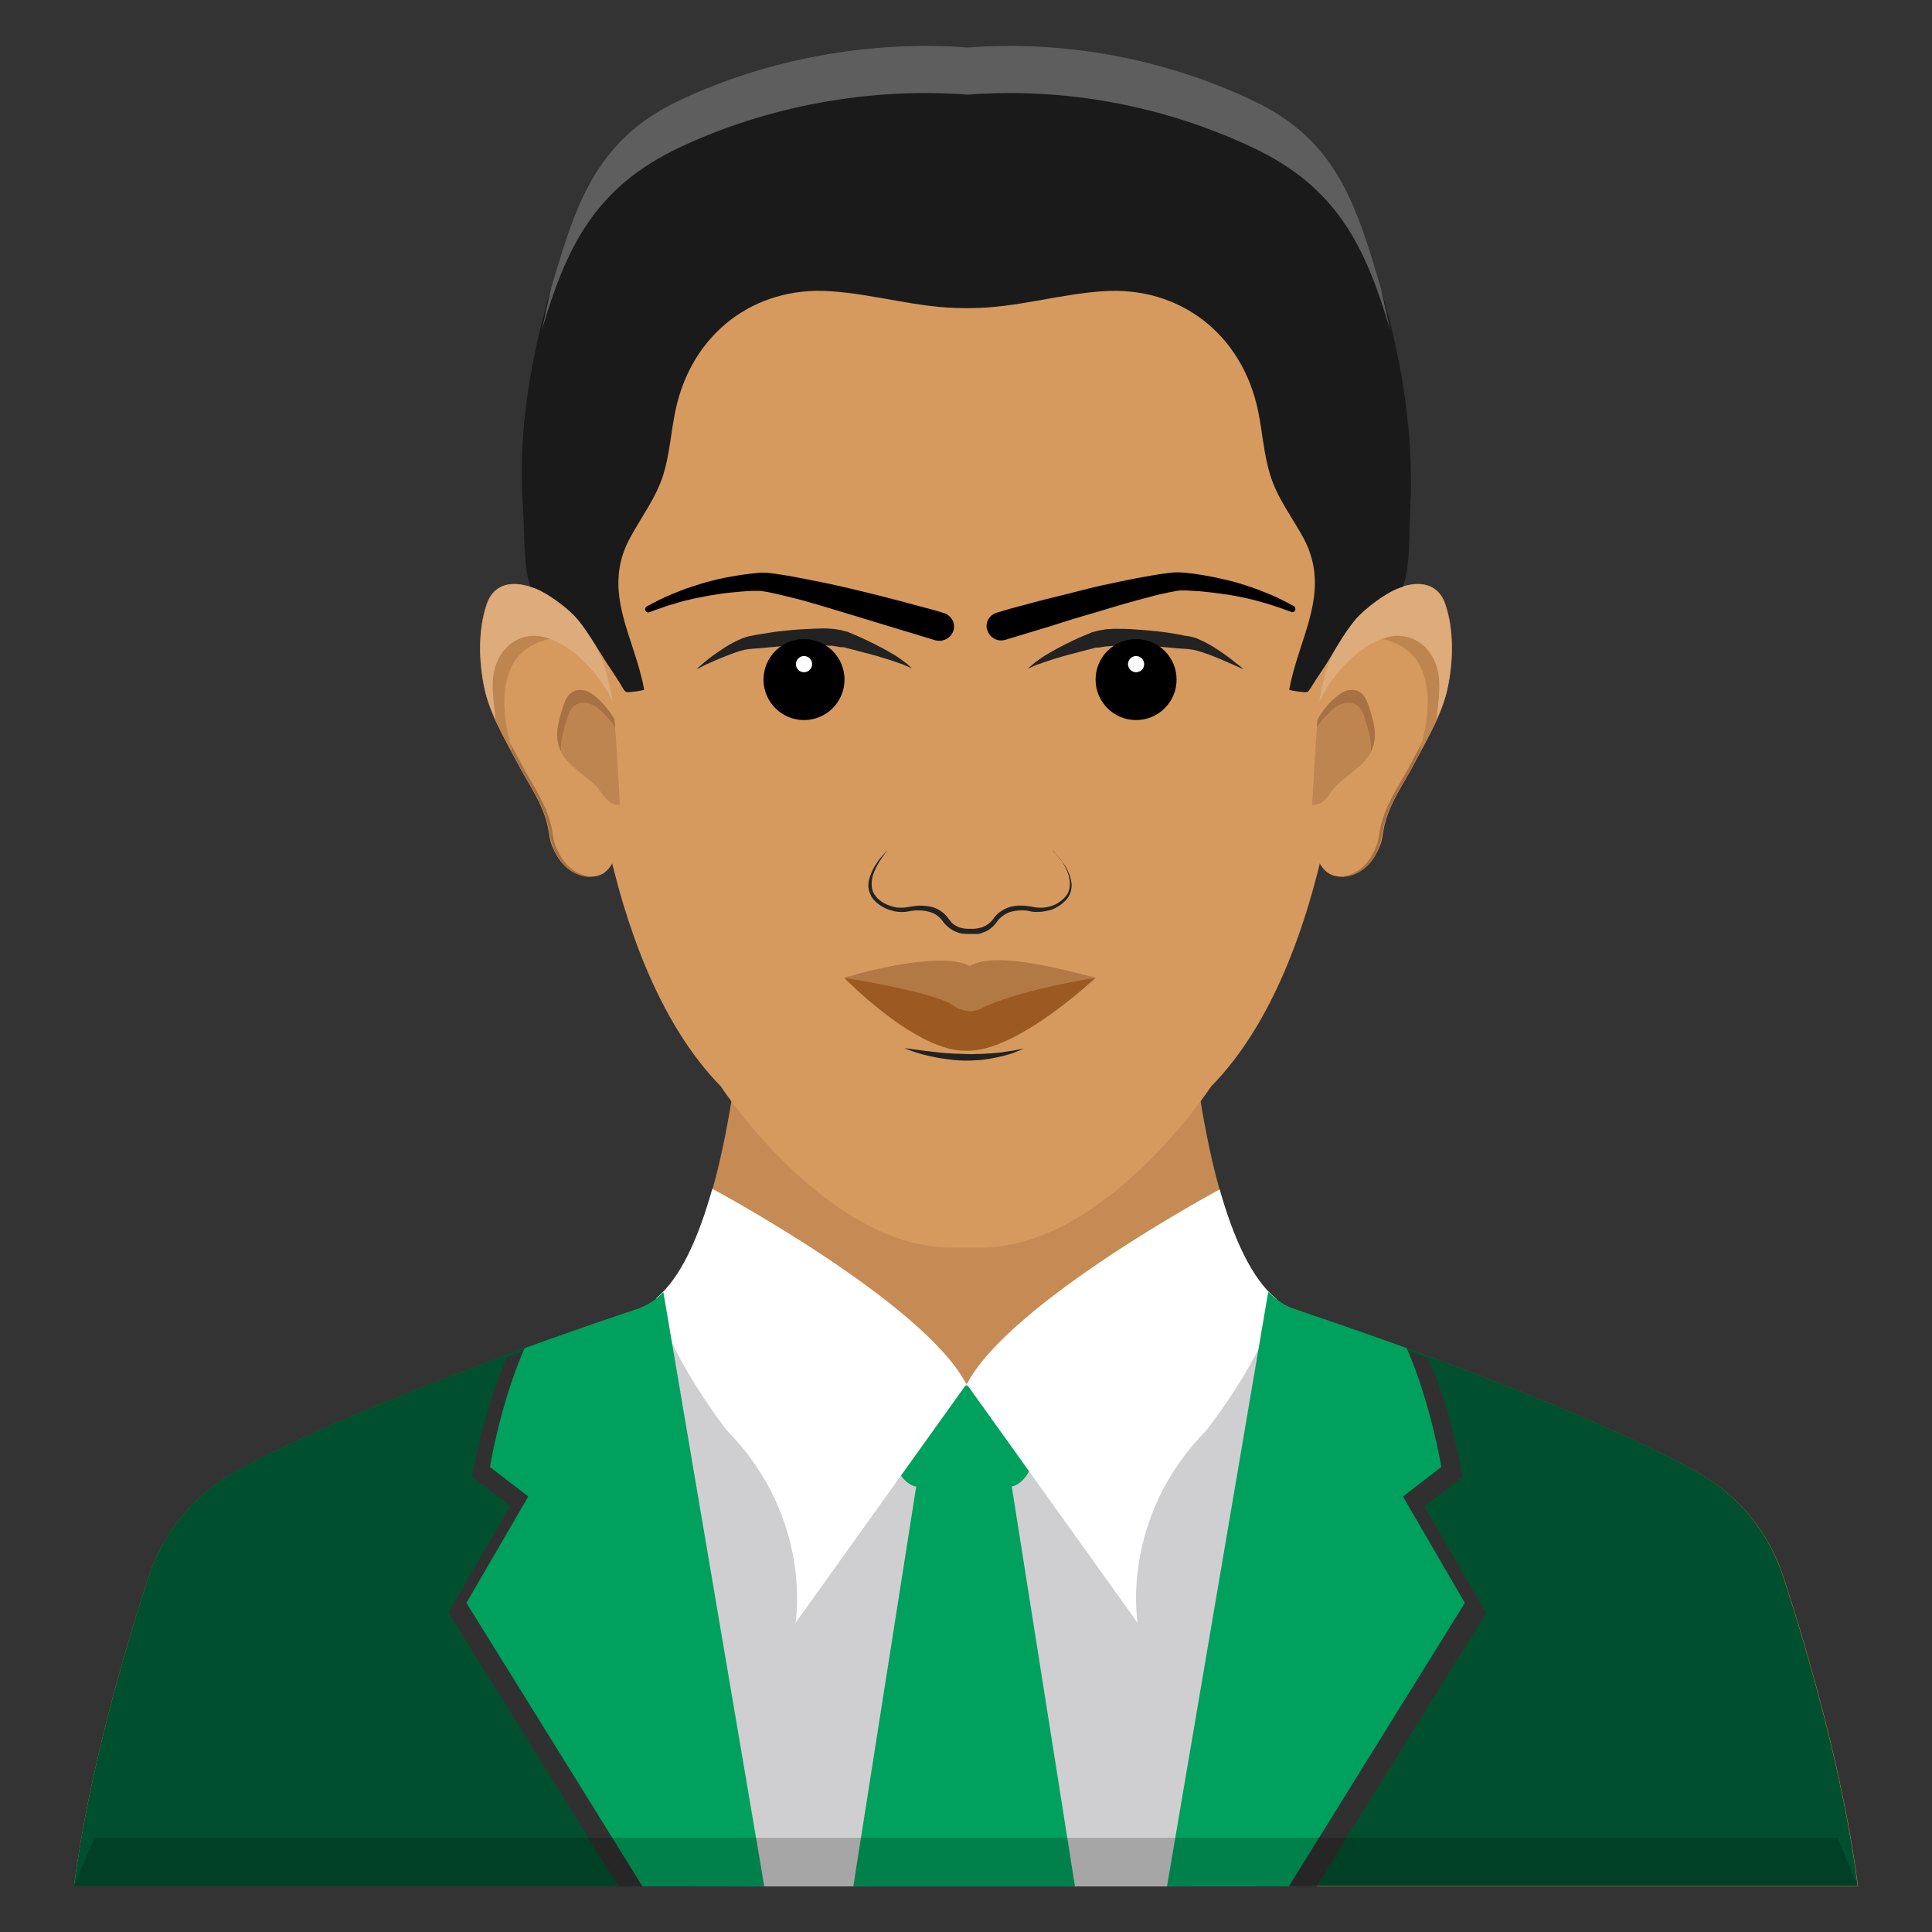 <svg width="41" height="41" viewBox="0 0 41 41" fill="none" xmlns="http://www.w3.org/2000/svg">
<rect x="0" y="0" width="41" height="41" fill="#333333" stroke="none"/>
<g id="manager 1" clip-path="url(#clip0_134_1188)">
<path id="Vector" d="M37.852 33.477C37.547 32.531 36.898 31.734 36.031 31.25C33.195 29.664 27.422 27.766 27.422 27.766C25.641 27.109 25.25 21.484 25.25 21.484H15.75C15.75 21.484 15.359 27.109 13.578 27.766C13.578 27.766 7.805 29.664 4.969 31.25C4.102 31.734 3.453 32.539 3.148 33.477C2.664 34.953 1.875 37.625 1.57 40.031H39.43C39.125 37.625 38.336 34.953 37.852 33.477Z" fill="#C68B55"/>
<path id="Vector_2" d="M27.227 30.523C27.195 30.664 27.164 30.805 27.133 30.953C27.125 31 27.117 31.055 27.109 31.102C27.094 31.383 27.062 31.672 27.047 31.953C27.008 32.547 26.984 33.141 26.953 33.734C26.922 34.375 26.898 35.016 26.852 35.656C26.836 35.867 26.82 36.07 26.789 36.273C26.789 36.297 26.781 36.32 26.781 36.344V36.328C26.781 36.336 26.781 36.344 26.773 36.352C26.766 36.383 26.766 36.414 26.766 36.43C26.758 36.484 26.758 36.539 26.75 36.586C26.727 36.852 26.711 37.117 26.695 37.383C26.672 37.961 26.664 38.547 26.672 39.125C26.68 39.43 26.688 39.727 26.672 40.023H39.422C39.117 37.617 38.328 34.945 37.844 33.469C37.539 32.523 36.891 31.727 36.023 31.242C33.516 29.836 28.688 28.188 27.625 27.828C27.633 28.742 27.43 29.625 27.227 30.523ZM12.75 29.25C12.453 28.953 12.312 28.578 12.305 28.195C10.438 28.844 6.969 30.125 4.969 31.242C4.102 31.727 3.453 32.531 3.148 33.469C2.664 34.953 1.875 37.625 1.57 40.031H14.758V33.773C14.5 32.672 14.203 31.578 13.969 30.469L12.75 29.25Z" fill="#00502F"/>
<path id="Vector_3" d="M20.516 29.367L24.602 28.195H27.422L27.93 33.719L26.68 40.031H14.758L12.742 28.445L14.594 27.406L20.516 29.367Z" fill="#CFCFD1"/>
<path id="Vector_4" d="M21.406 31.133L20.461 30.609H20.453L19.508 31.133L18.109 40.031H22.812L21.406 31.133Z" fill="#00A05E"/>
<path id="Vector_5" d="M20.469 29.406H20.438C19.609 29.422 18.945 30.047 18.945 30.812C19.031 31.477 19.43 31.547 19.43 31.547C19.43 31.547 20.016 31.234 20.453 31.219C20.891 31.227 21.477 31.547 21.477 31.547C21.477 31.547 21.867 31.477 21.961 30.812C21.961 30.047 21.297 29.422 20.469 29.406Z" fill="#00A05E"/>
<path id="Vector_6" d="M25.602 30.352C25.602 30.352 26.883 28.734 27.094 27.57C26.555 27.141 26.164 26.234 25.883 25.242C25.883 25.242 21.422 27.633 20.516 29.375L24.141 34.438C24.141 34.43 23.758 32.227 25.602 30.352ZM15.422 30.352C15.422 30.352 14.141 28.711 13.93 27.547C14.469 27.094 14.836 26.219 15.117 25.227L15.141 25.242C15.141 25.242 19.602 27.633 20.508 29.375L16.883 34.438C16.883 34.43 17.266 32.227 15.422 30.352Z" fill="white"/>
<path id="Vector_7" d="M27.938 40.031L31.539 34.227L30.227 31.969L31.039 31.344C31.039 31.344 30.828 30.016 30.305 28.82C28.898 28.312 27.875 27.977 27.875 27.977C27.789 27.945 27.711 27.906 27.633 27.852C27.625 28.758 27.422 29.633 27.219 30.531C27.188 30.672 27.156 30.812 27.125 30.961C27.117 31.008 27.109 31.062 27.102 31.109C27.086 31.391 27.055 31.68 27.039 31.961C27 32.555 26.977 33.148 26.945 33.742C26.914 34.383 26.891 35.023 26.844 35.664C26.828 35.875 26.812 36.078 26.781 36.281C26.781 36.305 26.773 36.328 26.773 36.352V36.336C26.773 36.344 26.773 36.352 26.766 36.359C26.758 36.391 26.758 36.422 26.758 36.438C26.75 36.492 26.75 36.547 26.742 36.594C26.719 36.859 26.703 37.125 26.688 37.391C26.664 37.969 26.656 38.555 26.664 39.133C26.672 39.438 26.68 39.734 26.664 40.031H27.938Z" fill="#303030"/>
<path id="Vector_8" d="M24.766 40.031H27.352L31.086 34.016L29.773 31.758L30.586 31.133C30.586 31.133 30.375 29.805 29.852 28.609C28.445 28.102 27.422 27.766 27.422 27.766C27.242 27.695 27.07 27.578 26.914 27.414L24.766 40.031Z" fill="#00A05E"/>
<path id="Vector_9" d="M14.758 33.922L14.672 33.398C14.438 32.422 14.18 31.453 13.977 30.469L12.75 29.25C12.469 28.969 12.328 28.617 12.312 28.258C11.898 28.398 11.359 28.594 10.75 28.812C10.234 30.008 10.016 31.336 10.016 31.336L10.828 31.961L9.516 34.219L13.125 40.031H14.766V33.922H14.758Z" fill="#303030"/>
<path id="Vector_10" d="M16.219 40.031H13.633L9.898 34.016L11.211 31.758L10.398 31.133C10.398 31.133 10.609 29.805 11.133 28.609C12.539 28.102 13.562 27.766 13.562 27.766C13.742 27.695 13.922 27.586 14.078 27.422L16.219 40.031Z" fill="#00A05E"/>
<path id="Vector_11" d="M27.391 10.102C27.234 9.734 27.125 9.344 27.086 8.938C26.695 4.906 24.273 5.563 24.273 5.563C22.234 6.102 21.008 5.922 21.008 5.922H19.984C19.984 5.922 18.758 6.102 16.719 5.563C16.719 5.563 14.297 4.906 13.906 8.938C13.867 9.336 13.766 9.727 13.602 10.102C13.188 11.047 12.438 13.008 12.438 14.578C12.438 14.578 12.641 20.344 15.297 23.055C15.297 23.055 17.539 26.477 20.195 26.477H20.805C23.461 26.477 25.703 23.055 25.703 23.055C28.359 20.352 28.562 14.578 28.562 14.578C28.562 13 27.805 11.047 27.391 10.102Z" fill="#D69A5F"/>
<path id="Vector_12" d="M28.43 13.594C28.773 12.992 29.32 12.508 29.93 12.406C30.25 12.352 30.547 12.453 30.672 12.813C30.852 13.344 30.844 13.961 30.742 14.508C30.625 15.133 30.32 15.617 30.039 16.156C29.797 16.633 29.453 17.07 29.359 17.625C29.336 17.75 29.328 17.859 29.273 17.977C29.125 18.328 28.898 18.547 28.555 18.594C28.438 18.609 28.32 18.602 28.219 18.547C28.078 18.469 27.984 18.313 27.93 18.148C27.805 17.773 27.828 17.359 27.852 16.961C27.867 16.648 27.891 16.344 27.906 16.031C27.945 15.43 27.977 14.82 28.148 14.242C28.211 14.024 28.305 13.805 28.43 13.594Z" fill="#D69A5F"/>
<path id="Vector_13" d="M30.664 12.82C30.562 12.523 30.344 12.398 30.094 12.398C30.312 12.422 30.5 12.547 30.594 12.82C30.773 13.352 30.766 13.969 30.664 14.516C30.547 15.141 30.242 15.625 29.961 16.164C29.719 16.641 29.375 17.078 29.281 17.633C29.258 17.758 29.25 17.867 29.195 17.984C29.047 18.336 28.82 18.555 28.477 18.602C28.438 18.609 28.406 18.609 28.367 18.609C28.422 18.617 28.484 18.617 28.539 18.609C28.883 18.562 29.109 18.344 29.258 17.992C29.305 17.875 29.32 17.773 29.344 17.641C29.438 17.086 29.781 16.648 30.023 16.172C30.297 15.625 30.609 15.148 30.727 14.523C30.836 13.961 30.844 13.344 30.664 12.82Z" fill="#A87143"/>
<path id="Vector_14" d="M30.664 12.82C30.625 12.711 30.578 12.633 30.515 12.57C30.258 12.523 29.992 12.57 29.758 12.711C29.586 12.82 29.437 12.977 29.328 13.172C29.297 13.227 29.164 13.445 29.195 13.508C29.234 13.609 29.297 13.547 29.383 13.57C29.781 13.68 30.094 13.898 30.226 14.367C30.367 14.859 30.281 15.406 30.133 15.906C30.148 15.906 30.156 15.898 30.172 15.898C30.406 15.461 30.633 15.039 30.726 14.523C30.836 13.961 30.844 13.344 30.664 12.82Z" fill="#BF8551"/>
<path id="Vector_15" d="M30.734 14.516C30.836 13.961 30.844 13.344 30.664 12.82C30.539 12.453 30.242 12.352 29.922 12.414C29.32 12.516 28.773 13.008 28.422 13.602C28.305 13.805 28.203 14.031 28.141 14.25C28.078 14.461 28.031 14.672 28 14.891C28.039 14.82 28.07 14.742 28.094 14.703C28.398 14.18 28.914 13.648 29.469 13.516C29.867 13.422 30.266 13.617 30.445 14.031C30.617 14.414 30.523 14.844 30.484 15.266C30.594 15.031 30.688 14.789 30.734 14.516Z" fill="#DDAC7A"/>
<path id="Vector_16" d="M28.906 14.727C28.773 14.602 28.57 14.625 28.43 14.734C28.234 14.875 28.086 15.055 27.961 15.266C27.938 15.524 27.922 15.781 27.906 16.031C27.891 16.344 27.867 16.648 27.852 16.961C27.852 17 27.844 17.039 27.844 17.078C27.922 17.094 28.008 17.062 28.078 17.008C28.164 16.938 28.227 16.836 28.297 16.742C28.438 16.578 28.617 16.461 28.781 16.32C28.945 16.188 29.102 16.016 29.156 15.789C29.219 15.539 29.141 15.281 29.07 15.039C29.031 14.93 28.992 14.805 28.906 14.727Z" fill="#BF8551"/>
<path id="Vector_17" d="M29.062 15.047C29.023 14.93 28.984 14.805 28.906 14.727C28.773 14.602 28.57 14.625 28.43 14.734C28.234 14.875 28.086 15.055 27.961 15.266C27.953 15.32 27.953 15.383 27.945 15.438C28.055 15.266 28.195 15.117 28.352 15C28.5 14.899 28.703 14.875 28.828 14.992C28.914 15.07 28.953 15.195 28.984 15.312C29.047 15.516 29.109 15.734 29.094 15.945C29.117 15.899 29.133 15.852 29.148 15.797C29.211 15.547 29.141 15.289 29.062 15.047Z" fill="#A87143"/>
<path id="Vector_18" d="M21.156 13C21.156 13 21.25 12.977 21.422 12.922C21.593 12.875 21.836 12.813 22.125 12.734C22.414 12.664 22.758 12.578 23.125 12.484C23.305 12.438 23.5 12.399 23.687 12.359C23.883 12.32 24.078 12.274 24.281 12.242C24.484 12.203 24.68 12.172 24.898 12.149C24.953 12.149 25.015 12.141 25.07 12.149C25.125 12.149 25.172 12.156 25.226 12.164C25.328 12.172 25.422 12.188 25.515 12.203C25.703 12.234 25.89 12.274 26.055 12.313C26.226 12.352 26.383 12.406 26.531 12.453C26.672 12.5 26.805 12.555 26.922 12.602C27.039 12.649 27.133 12.695 27.211 12.734C27.289 12.774 27.351 12.805 27.39 12.828C27.43 12.852 27.453 12.859 27.453 12.859C27.484 12.875 27.5 12.922 27.484 12.953C27.468 12.984 27.43 13 27.398 12.984C27.398 12.984 27.305 12.953 27.14 12.891C27.055 12.867 26.961 12.828 26.843 12.797C26.726 12.766 26.601 12.727 26.453 12.695C26.312 12.664 26.156 12.633 25.984 12.609C25.82 12.586 25.64 12.563 25.461 12.547C25.367 12.539 25.281 12.539 25.187 12.531H25.055C25.008 12.531 24.976 12.539 24.937 12.547C24.765 12.578 24.57 12.617 24.383 12.672C24.195 12.719 24 12.774 23.812 12.828C23.625 12.883 23.437 12.938 23.265 12.992C22.906 13.094 22.578 13.195 22.289 13.289C21.718 13.461 21.336 13.578 21.336 13.578C21.172 13.625 21.008 13.539 20.953 13.375C20.898 13.227 20.984 13.055 21.156 13C21.148 13.008 21.148 13 21.156 13Z" fill="black"/>
<path id="Vector_19" d="M26.391 14.203C26.391 14.203 26.32 14.172 26.195 14.117C26.07 14.062 25.898 13.984 25.695 13.906C25.594 13.867 25.477 13.828 25.359 13.797C25.258 13.773 25.117 13.766 24.977 13.758C24.836 13.742 24.695 13.734 24.547 13.719C24.398 13.703 24.25 13.695 24.102 13.695C23.953 13.695 23.805 13.695 23.664 13.703C23.625 13.703 23.594 13.711 23.562 13.711C23.531 13.711 23.492 13.719 23.461 13.719C23.43 13.727 23.391 13.727 23.367 13.734L23.32 13.742H23.266C23.133 13.773 23 13.812 22.875 13.844C22.75 13.875 22.633 13.906 22.523 13.938C22.414 13.969 22.32 14 22.227 14.031C22.141 14.062 22.062 14.086 22 14.109C21.938 14.133 21.891 14.156 21.859 14.172L21.812 14.195L21.852 14.156C21.875 14.133 21.922 14.094 21.969 14.055C22.023 14.016 22.086 13.969 22.172 13.914C22.25 13.867 22.344 13.812 22.445 13.758C22.648 13.648 22.891 13.531 23.164 13.422L23.18 13.414H23.188L23.219 13.406L23.281 13.391C23.32 13.375 23.359 13.375 23.398 13.367C23.438 13.359 23.477 13.352 23.516 13.352C23.555 13.352 23.594 13.344 23.633 13.344C23.789 13.344 23.945 13.344 24.102 13.359C24.258 13.367 24.406 13.383 24.562 13.398C24.711 13.414 24.859 13.438 25 13.461C25.07 13.477 25.141 13.492 25.211 13.5L25.266 13.508L25.289 13.516L25.32 13.523C25.359 13.531 25.398 13.547 25.43 13.562C25.562 13.617 25.672 13.68 25.773 13.742C25.969 13.867 26.125 13.984 26.227 14.07C26.336 14.148 26.391 14.203 26.391 14.203Z" fill="#222222"/>
<path id="Vector_20" d="M24.109 15.281C24.584 15.281 24.969 14.896 24.969 14.422C24.969 13.947 24.584 13.562 24.109 13.562C23.635 13.562 23.25 13.947 23.25 14.422C23.25 14.896 23.635 15.281 24.109 15.281Z" fill="black"/>
<path id="Vector_21" d="M24.109 14.266C24.204 14.266 24.281 14.189 24.281 14.094C24.281 13.999 24.204 13.922 24.109 13.922C24.015 13.922 23.938 13.999 23.938 14.094C23.938 14.189 24.015 14.266 24.109 14.266Z" fill="white"/>
<path id="Vector_22" d="M19.844 13.586C19.844 13.586 19.461 13.469 18.89 13.297C18.602 13.211 18.273 13.109 17.914 13C17.734 12.945 17.555 12.891 17.367 12.836C17.18 12.781 16.992 12.727 16.797 12.68C16.609 12.633 16.414 12.586 16.242 12.555C16.203 12.555 16.164 12.539 16.125 12.539H15.992C15.898 12.539 15.805 12.547 15.719 12.555C15.539 12.57 15.359 12.586 15.195 12.617C15.031 12.641 14.875 12.672 14.726 12.703C14.586 12.734 14.453 12.766 14.336 12.805C14.219 12.836 14.125 12.867 14.039 12.899C13.875 12.953 13.781 12.992 13.781 12.992C13.742 13.008 13.703 12.984 13.695 12.953C13.687 12.922 13.695 12.883 13.726 12.867C13.726 12.867 13.75 12.852 13.789 12.836C13.828 12.813 13.89 12.781 13.969 12.742C14.047 12.703 14.148 12.656 14.258 12.609C14.375 12.563 14.5 12.508 14.648 12.461C14.797 12.414 14.953 12.359 15.125 12.32C15.297 12.274 15.476 12.242 15.664 12.211C15.758 12.195 15.859 12.18 15.953 12.172C16 12.164 16.055 12.164 16.109 12.156C16.164 12.149 16.227 12.156 16.281 12.156C16.5 12.18 16.695 12.211 16.898 12.25C17.102 12.289 17.297 12.328 17.492 12.367C17.687 12.406 17.875 12.453 18.055 12.492C18.422 12.578 18.758 12.664 19.055 12.742C19.344 12.82 19.586 12.883 19.758 12.93C19.93 12.977 20.023 13.008 20.023 13.008C20.187 13.055 20.281 13.219 20.234 13.383C20.18 13.539 20.015 13.633 19.844 13.586C19.852 13.594 19.852 13.594 19.844 13.586Z" fill="black"/>
<path id="Vector_23" d="M14.781 14.203C14.781 14.203 14.836 14.148 14.938 14.062C15.039 13.977 15.195 13.859 15.391 13.734C15.492 13.672 15.602 13.609 15.734 13.555C15.766 13.539 15.805 13.531 15.844 13.516L15.875 13.508L15.898 13.5L15.953 13.492C16.023 13.477 16.094 13.461 16.164 13.453C16.305 13.43 16.453 13.406 16.602 13.391C16.75 13.375 16.906 13.359 17.062 13.352C17.219 13.344 17.375 13.336 17.531 13.336C17.57 13.336 17.609 13.344 17.648 13.344C17.688 13.344 17.727 13.352 17.766 13.359C17.805 13.367 17.844 13.367 17.883 13.383L17.945 13.398L17.977 13.406H17.984L18 13.414C18.273 13.523 18.508 13.641 18.719 13.75C18.82 13.805 18.914 13.859 18.992 13.906C19.07 13.953 19.141 14.008 19.195 14.047C19.25 14.086 19.289 14.125 19.312 14.148L19.352 14.188L19.305 14.164C19.273 14.148 19.227 14.133 19.164 14.102C19.102 14.078 19.023 14.055 18.938 14.023C18.852 13.992 18.75 13.969 18.641 13.93C18.531 13.898 18.414 13.867 18.289 13.836C18.164 13.805 18.031 13.766 17.898 13.734H17.844L17.797 13.727C17.773 13.719 17.734 13.719 17.703 13.711C17.672 13.703 17.641 13.703 17.602 13.703C17.57 13.703 17.531 13.695 17.5 13.695C17.359 13.688 17.211 13.68 17.062 13.688L16.617 13.711C16.469 13.727 16.328 13.734 16.188 13.75C16.047 13.766 15.906 13.766 15.805 13.789C15.688 13.812 15.578 13.859 15.469 13.898C15.258 13.977 15.086 14.055 14.969 14.109C14.852 14.172 14.781 14.203 14.781 14.203Z" fill="#222222"/>
<path id="Vector_24" d="M17.062 15.281C17.537 15.281 17.922 14.896 17.922 14.422C17.922 13.947 17.537 13.562 17.062 13.562C16.588 13.562 16.203 13.947 16.203 14.422C16.203 14.896 16.588 15.281 17.062 15.281Z" fill="black"/>
<path id="Vector_25" d="M17.062 14.266C17.157 14.266 17.234 14.189 17.234 14.094C17.234 13.999 17.157 13.922 17.062 13.922C16.968 13.922 16.891 13.999 16.891 14.094C16.891 14.189 16.968 14.266 17.062 14.266Z" fill="white"/>
<path id="Vector_26" d="M22.335 18.047C22.335 18.047 22.359 18.062 22.39 18.102C22.421 18.141 22.476 18.195 22.531 18.266C22.585 18.344 22.648 18.438 22.695 18.562C22.718 18.625 22.734 18.695 22.742 18.773C22.742 18.852 22.726 18.938 22.687 19.008C22.648 19.086 22.578 19.148 22.507 19.203L22.39 19.273C22.343 19.297 22.304 19.312 22.257 19.32C22.164 19.344 22.062 19.359 21.96 19.352C21.906 19.352 21.859 19.336 21.812 19.328C21.765 19.32 21.718 19.32 21.671 19.32C21.578 19.32 21.484 19.336 21.398 19.367C21.312 19.406 21.234 19.461 21.179 19.531L21.132 19.594C21.109 19.617 21.093 19.641 21.07 19.664C21.023 19.703 20.976 19.742 20.921 19.766C20.867 19.789 20.812 19.812 20.757 19.82H20.5L20.421 19.812C20.351 19.805 20.304 19.781 20.25 19.758C20.195 19.734 20.148 19.695 20.101 19.656L20.039 19.594L19.992 19.531C19.937 19.461 19.859 19.398 19.773 19.367C19.687 19.336 19.593 19.32 19.5 19.32C19.453 19.32 19.406 19.32 19.359 19.328C19.312 19.336 19.265 19.344 19.21 19.352C19.109 19.359 19.007 19.352 18.914 19.32C18.82 19.297 18.734 19.25 18.664 19.203C18.585 19.148 18.523 19.086 18.484 19.008C18.445 18.93 18.421 18.844 18.429 18.773C18.429 18.695 18.453 18.625 18.476 18.562C18.523 18.438 18.585 18.344 18.64 18.266C18.695 18.188 18.75 18.133 18.781 18.102C18.812 18.062 18.835 18.047 18.835 18.047C18.835 18.047 18.765 18.125 18.664 18.281C18.617 18.359 18.562 18.461 18.523 18.578C18.492 18.695 18.476 18.852 18.554 18.977C18.593 19.039 18.648 19.094 18.718 19.141C18.789 19.188 18.867 19.219 18.953 19.242C19.039 19.266 19.125 19.266 19.218 19.258C19.265 19.25 19.304 19.242 19.359 19.234C19.406 19.227 19.46 19.219 19.515 19.219C19.617 19.219 19.734 19.227 19.835 19.266C19.937 19.305 20.039 19.375 20.109 19.469L20.156 19.531C20.171 19.547 20.187 19.57 20.203 19.586C20.234 19.617 20.273 19.641 20.32 19.664C20.359 19.688 20.414 19.695 20.453 19.703L20.531 19.711H20.578H20.609C20.812 19.719 20.992 19.641 21.101 19.469C21.171 19.375 21.273 19.312 21.375 19.266C21.484 19.227 21.593 19.211 21.695 19.219C21.75 19.219 21.796 19.227 21.851 19.234L21.992 19.258C22.085 19.266 22.171 19.266 22.257 19.242C22.296 19.234 22.343 19.219 22.375 19.203C22.414 19.188 22.453 19.164 22.484 19.141C22.554 19.094 22.609 19.039 22.648 18.977C22.726 18.852 22.71 18.695 22.679 18.578C22.64 18.453 22.585 18.359 22.539 18.281C22.414 18.125 22.335 18.047 22.335 18.047ZM19.195 22.242C19.195 22.242 19.343 22.312 19.578 22.375C19.695 22.406 19.835 22.438 19.984 22.461C20.062 22.469 20.14 22.484 20.218 22.492C20.296 22.5 20.382 22.508 20.46 22.508C20.539 22.508 20.625 22.508 20.703 22.5C20.781 22.5 20.859 22.492 20.937 22.477C21.015 22.469 21.085 22.453 21.156 22.438C21.226 22.422 21.289 22.414 21.351 22.391C21.414 22.375 21.46 22.359 21.507 22.344C21.554 22.328 21.593 22.305 21.625 22.297C21.687 22.266 21.726 22.25 21.726 22.25C21.726 22.25 21.687 22.258 21.617 22.273C21.585 22.281 21.539 22.289 21.492 22.297C21.445 22.305 21.39 22.312 21.328 22.32C21.273 22.336 21.203 22.336 21.14 22.344C21.07 22.352 21 22.359 20.929 22.359C20.859 22.367 20.781 22.367 20.703 22.367C20.625 22.375 20.546 22.367 20.468 22.367C20.39 22.367 20.312 22.359 20.234 22.359C20.156 22.352 20.078 22.352 20.007 22.344C19.937 22.336 19.859 22.328 19.796 22.32C19.726 22.312 19.664 22.305 19.601 22.297C19.484 22.281 19.382 22.266 19.312 22.258C19.234 22.25 19.195 22.242 19.195 22.242Z" fill="#222222"/>
<path id="Vector_27" d="M17.914 20.75C17.914 20.75 19.453 22.336 20.508 22.297C21.562 22.344 23.25 20.75 23.25 20.75L21.555 20.969H20.211L17.914 20.75Z" fill="#9C5A23"/>
<path id="Vector_28" d="M20.578 20.5C20.028 20.2 18.543 20.561 17.914 20.75C17.914 20.75 19.883 21.055 20.25 21.352C20.297 21.391 20.359 21.414 20.422 21.43C20.469 21.445 20.523 21.453 20.578 21.461H20.594C20.648 21.453 20.703 21.445 20.75 21.43C20.812 21.414 20.854 21.381 20.922 21.352C21.784 20.973 23.258 20.75 23.258 20.75C22.613 20.589 21.127 20.171 20.578 20.5Z" fill="#B37945"/>
<path id="Vector_29" d="M12.571 13.594C12.227 12.992 11.68 12.508 11.071 12.406C10.75 12.352 10.454 12.453 10.329 12.813C10.149 13.344 10.157 13.961 10.258 14.508C10.375 15.133 10.68 15.617 10.961 16.156C11.204 16.633 11.547 17.07 11.641 17.625C11.664 17.75 11.672 17.859 11.727 17.977C11.875 18.328 12.102 18.547 12.446 18.594C12.563 18.609 12.68 18.602 12.782 18.547C12.922 18.469 13.016 18.313 13.071 18.148C13.196 17.773 13.172 17.359 13.149 16.961C13.133 16.648 13.11 16.344 13.094 16.031C13.055 15.43 13.024 14.82 12.852 14.242C12.789 14.024 12.696 13.805 12.571 13.594Z" fill="#D69A5F"/>
<path id="Vector_30" d="M10.336 12.82C10.438 12.523 10.656 12.398 10.906 12.398C10.688 12.422 10.5 12.547 10.406 12.82C10.227 13.352 10.234 13.969 10.336 14.516C10.453 15.141 10.758 15.625 11.039 16.164C11.281 16.641 11.625 17.078 11.719 17.633C11.742 17.758 11.75 17.867 11.805 17.984C11.953 18.336 12.18 18.555 12.523 18.602C12.562 18.609 12.594 18.609 12.633 18.609C12.578 18.617 12.516 18.617 12.461 18.609C12.117 18.562 11.891 18.344 11.742 17.992C11.695 17.875 11.68 17.773 11.656 17.641C11.562 17.086 11.219 16.648 10.977 16.172C10.703 15.625 10.391 15.148 10.273 14.523C10.164 13.961 10.156 13.344 10.336 12.82Z" fill="#A87143"/>
<path id="Vector_31" d="M10.336 12.82C10.375 12.711 10.422 12.633 10.484 12.57C10.742 12.523 11.008 12.57 11.242 12.711C11.414 12.82 11.562 12.977 11.672 13.172C11.703 13.227 11.836 13.445 11.805 13.508C11.766 13.609 11.703 13.547 11.617 13.57C11.219 13.68 10.906 13.898 10.773 14.367C10.633 14.859 10.719 15.406 10.867 15.906C10.852 15.906 10.844 15.898 10.828 15.898C10.594 15.461 10.367 15.039 10.273 14.523C10.164 13.961 10.156 13.344 10.336 12.82Z" fill="#BF8551"/>
<path id="Vector_32" d="M10.266 14.516C10.164 13.961 10.157 13.344 10.336 12.82C10.461 12.453 10.758 12.352 11.079 12.414C11.68 12.516 12.227 13.008 12.579 13.602C12.696 13.805 12.797 14.031 12.86 14.25C12.922 14.461 12.969 14.672 13 14.891C12.961 14.82 12.93 14.742 12.907 14.703C12.602 14.18 12.086 13.648 11.532 13.516C11.133 13.422 10.735 13.617 10.555 14.031C10.383 14.414 10.477 14.844 10.516 15.266C10.407 15.031 10.313 14.789 10.266 14.516Z" fill="#DDAC7A"/>
<path id="Vector_33" d="M12.094 14.727C12.227 14.602 12.43 14.625 12.571 14.734C12.766 14.875 12.914 15.055 13.039 15.266C13.063 15.524 13.079 15.781 13.094 16.031C13.11 16.344 13.133 16.648 13.149 16.961C13.149 17 13.157 17.039 13.157 17.078C13.079 17.094 12.993 17.062 12.922 17.008C12.836 16.938 12.774 16.836 12.704 16.742C12.563 16.578 12.383 16.461 12.219 16.32C12.055 16.188 11.899 16.016 11.844 15.789C11.782 15.539 11.86 15.281 11.93 15.039C11.969 14.93 12.008 14.805 12.094 14.727Z" fill="#BF8551"/>
<path id="Vector_34" d="M11.937 15.047C11.976 14.93 12.015 14.805 12.093 14.727C12.226 14.602 12.429 14.625 12.57 14.734C12.765 14.875 12.914 15.055 13.039 15.266C13.046 15.32 13.046 15.383 13.054 15.438C12.945 15.266 12.804 15.117 12.648 15C12.5 14.899 12.296 14.875 12.171 14.992C12.086 15.07 12.046 15.195 12.015 15.312C11.953 15.516 11.89 15.734 11.906 15.945C11.882 15.899 11.867 15.852 11.851 15.797C11.789 15.547 11.859 15.289 11.937 15.047Z" fill="#A87143"/>
<path id="Vector_35" d="M29.851 8.734C29.75 7.852 29.554 6.977 29.304 6.117C28.781 4.344 28.367 2.969 26.585 2.133C24.703 1.242 22.601 0.852 20.539 1.008C18.476 0.852 16.296 1.242 14.414 2.133C12.632 2.977 12.218 4.344 11.695 6.117C11.445 6.977 11.249 7.844 11.148 8.734C11.07 9.422 11.046 10.117 11.101 10.813C11.132 11.258 11.101 12.016 11.257 12.453C11.57 12.531 12.101 12.945 12.273 13.156C12.453 13.383 12.601 13.633 12.757 13.883C12.914 14.141 13.078 14.359 13.226 14.617C13.242 14.641 13.257 14.664 13.281 14.68C13.304 14.695 13.335 14.688 13.359 14.688C13.46 14.68 13.57 14.664 13.671 14.641C13.476 13.531 12.749 12.563 13.367 11.422C13.609 10.969 13.921 10.57 14.078 10.07C14.21 9.641 14.242 9.156 14.328 8.742C14.664 7.078 16.007 6.07 17.617 6.18C18.57 6.242 19.484 6.539 20.453 6.539H20.578C21.546 6.539 22.46 6.242 23.414 6.18C25.023 6.07 26.367 7.078 26.703 8.742C26.789 9.156 26.82 9.641 26.953 10.07C27.101 10.57 27.421 10.969 27.664 11.422C28.273 12.563 27.554 13.531 27.359 14.641C27.46 14.664 27.562 14.68 27.671 14.688C27.695 14.688 27.726 14.695 27.75 14.68C27.773 14.664 27.789 14.641 27.804 14.617C27.96 14.359 28.125 14.141 28.273 13.883C28.421 13.633 28.57 13.383 28.757 13.156C28.929 12.945 29.453 12.531 29.773 12.453C29.937 12.016 29.898 11.258 29.929 10.813C29.96 10.117 29.937 9.422 29.851 8.734Z" fill="#1A1A1A"/>
<path id="Vector_36" d="M26.586 2.133C28.367 2.969 28.781 4.344 29.305 6.117L29.5 7C28.977 5.227 28.367 3.969 26.586 3.133C24.703 2.242 22.602 1.852 20.539 2.008C18.477 1.852 16.297 2.242 14.414 3.133C12.633 3.977 12.023 5.227 11.5 7L11.695 6.117C12.219 4.344 12.633 2.977 14.414 2.133C16.297 1.242 18.477 0.852 20.539 1.008C22.602 0.852 24.703 1.242 26.586 2.133Z" fill="white" fill-opacity="0.3"/>
<path id="Vector_37" d="M39.422 40.027H26.672L14.758 40.031H1.57L2 39H39L39.422 40.027Z" fill="black" fill-opacity="0.2"/>
</g>
<defs>
<clipPath id="clip0_134_1188">
<rect width="40" height="40" fill="white" transform="translate(0.5 0.5)"/>
</clipPath>
</defs>
</svg>
